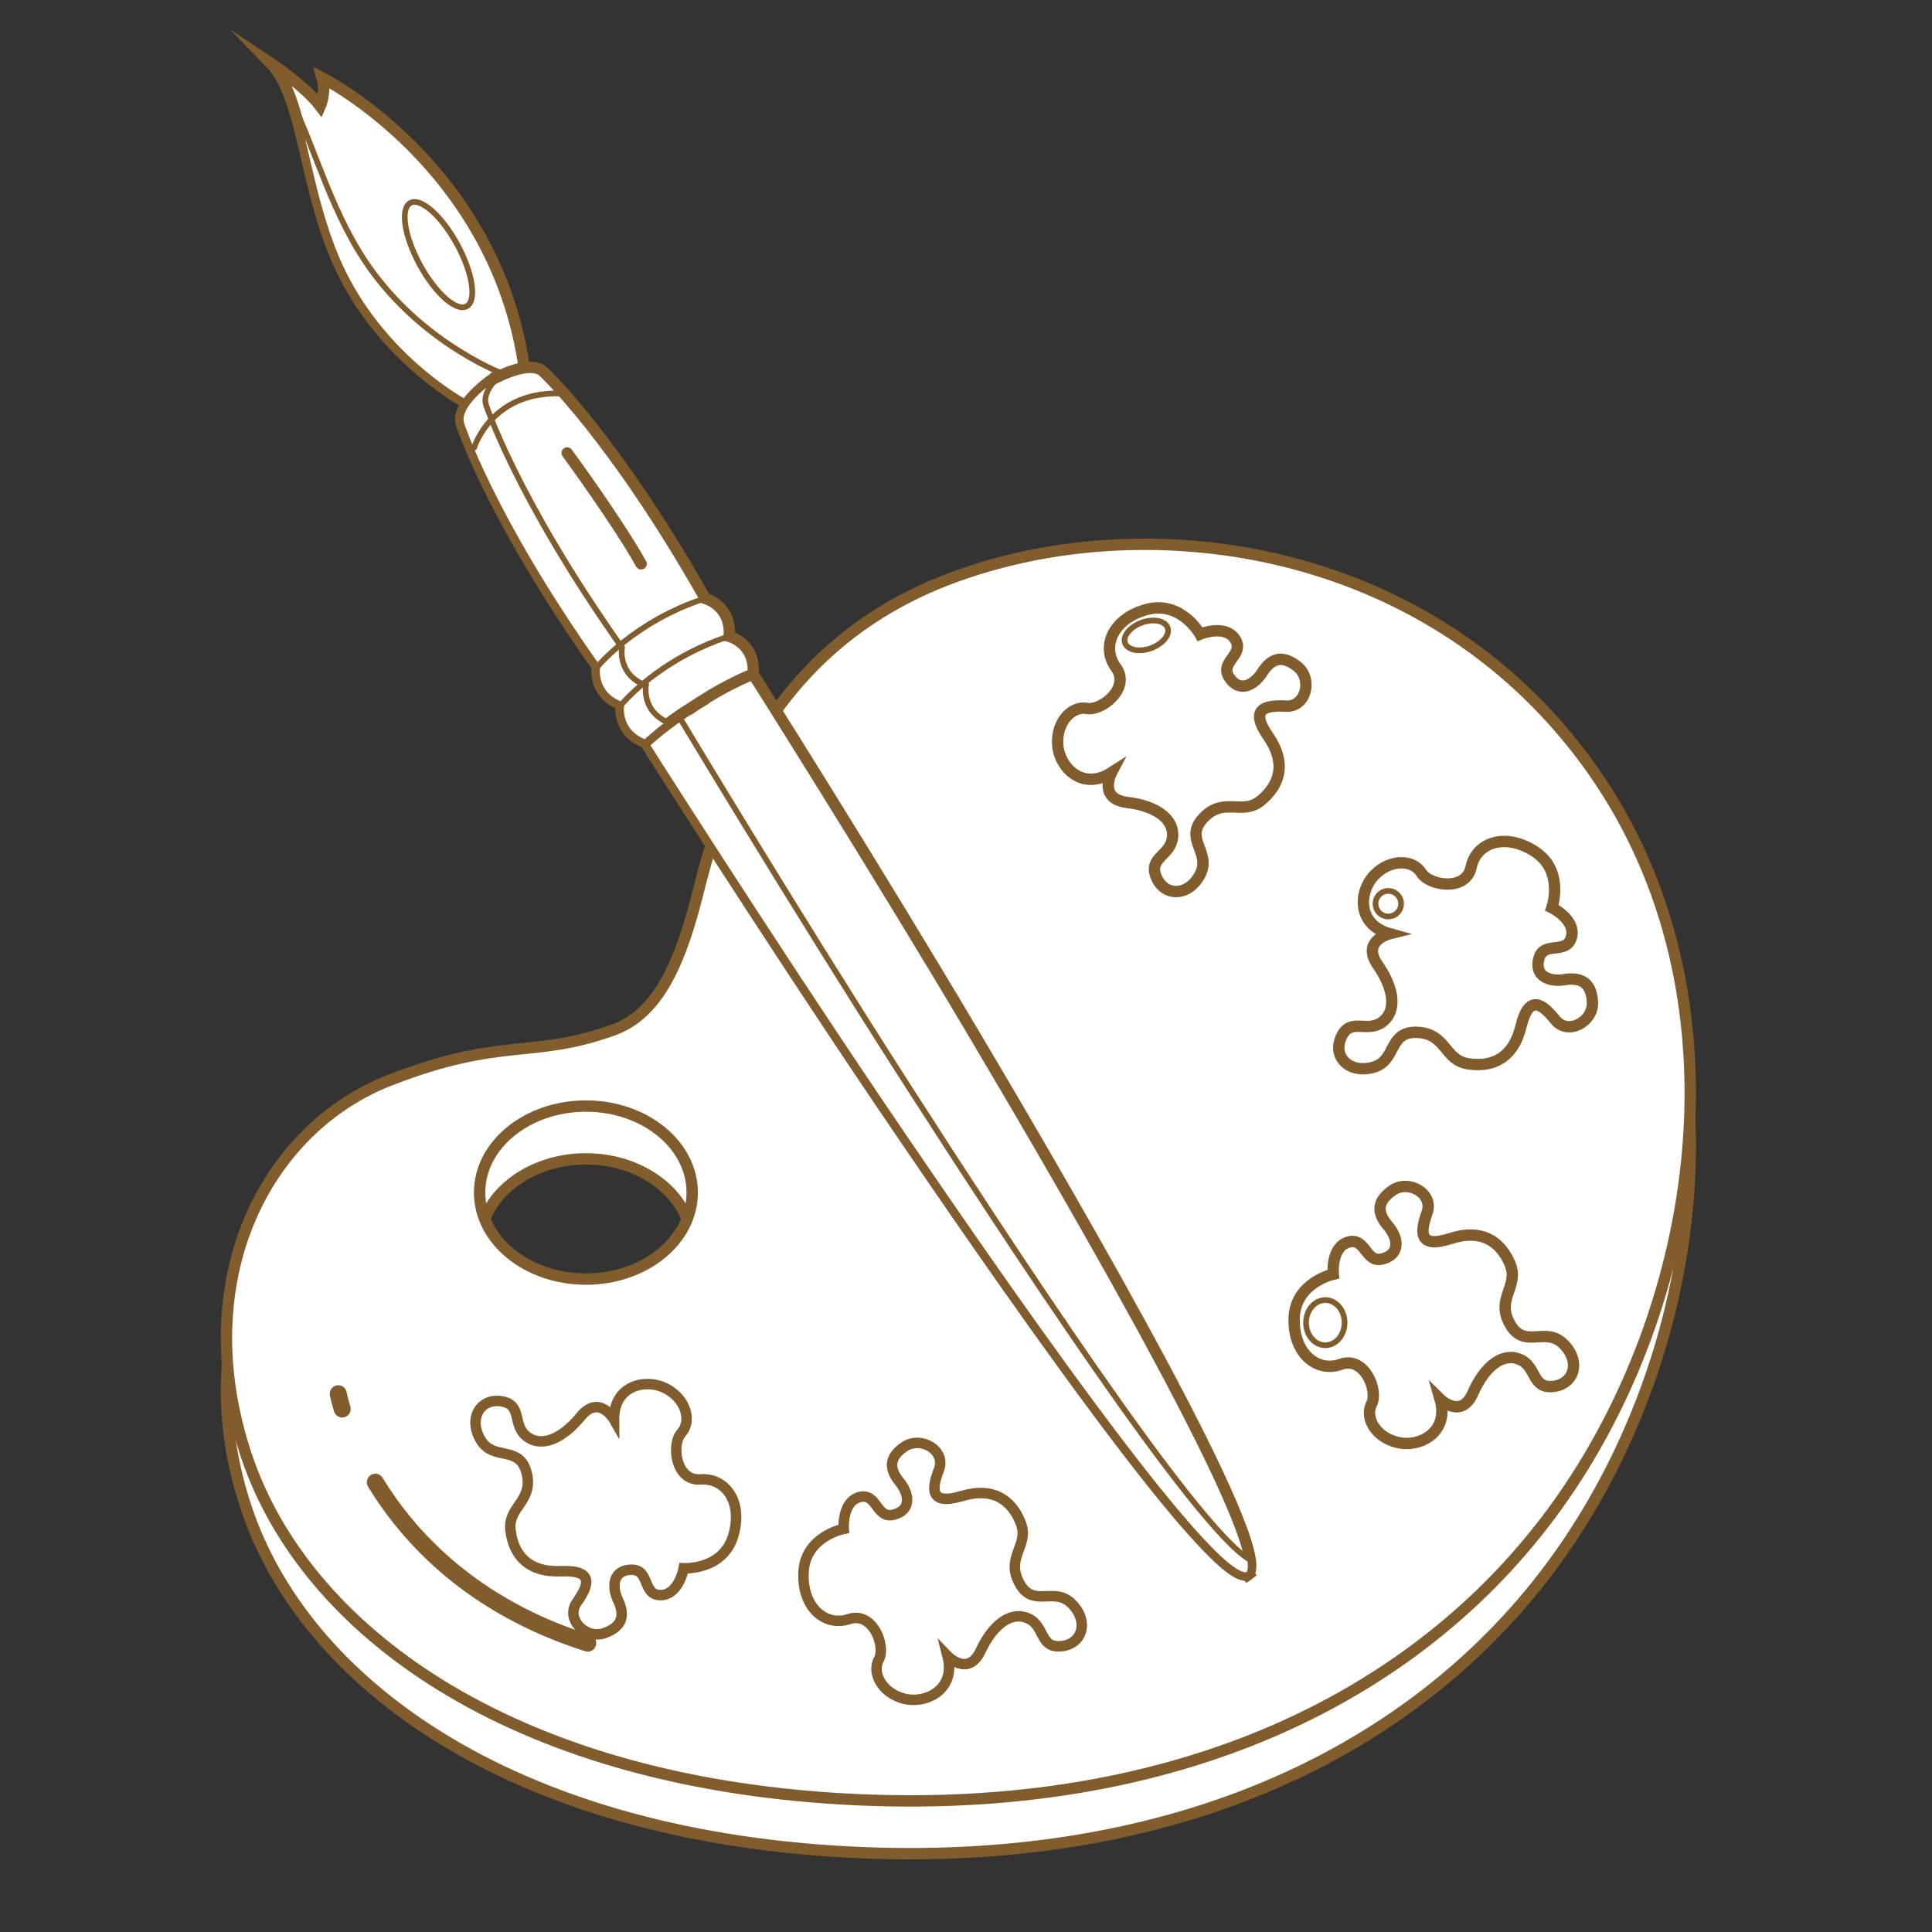 <?xml version="1.0" encoding="utf-8"?>
<!-- Generator: Adobe Illustrator 15.1.0, SVG Export Plug-In . SVG Version: 6.00 Build 0)  -->
<!DOCTYPE svg PUBLIC "-//W3C//DTD SVG 1.1//EN" "http://www.w3.org/Graphics/SVG/1.1/DTD/svg11.dtd">
<svg version="1.1" id="svg_2_0" xmlns="http://www.w3.org/2000/svg" xmlns:xlink="http://www.w3.org/1999/xlink" x="0px" y="0px"
	 width="85.04px" height="85.04px" viewBox="0 0 85.04 85.04" enable-background="new 0 0 85.04 85.04" xml:space="preserve">
<rect x="0" y="0" width="85.04" height="85.04" fill="#333333" stroke="none"/>
<path fill="#FFFFFF" stroke="#815C2D" stroke-width="0.5" stroke-miterlimit="10" d="M69.821,35.829
	c-7.154-9.721-19.629-11.283-28.16-7.982c-8.528,3.305-10.27,11.17-11.008,14.035c-0.824,3.212-1.854,5.128-3.668,5.781
	c-3.578,1.285-4.865,0.273-9.819,2.201c-5.486,2.135-8.896,8.807-6.327,16.51c2.56,7.684,11.559,14.313,26.327,15.137
	c14.769,0.824,25.647-4.652,31.647-13.301C75.049,59.219,76.977,45.551,69.821,35.829z M25.793,58.624
	c-2.586,0-4.682-1.705-4.682-3.809c0-2.102,2.096-3.805,4.682-3.805c2.581,0,4.676,1.703,4.676,3.805
	C30.469,56.918,28.375,58.624,25.793,58.624z"/>
<path fill="#FFFFFF" stroke="#815C2D" stroke-width="0.5" stroke-miterlimit="10" d="M69.821,33.509
	c-7.154-9.725-19.629-11.283-28.16-7.98c-8.528,3.301-10.27,11.166-11.008,14.033c-0.824,3.209-1.854,5.126-3.668,5.778
	c-3.578,1.285-4.865,0.275-9.819,2.203c-5.486,2.133-8.896,8.805-6.327,16.51c2.56,7.682,11.559,14.309,26.327,15.135
	s25.647-4.652,31.647-13.301C75.049,56.897,76.977,43.23,69.821,33.509z M25.793,56.301c-2.586,0-4.682-1.705-4.682-3.807
	c0-2.104,2.096-3.809,4.682-3.809c2.581,0,4.676,1.705,4.676,3.809C30.469,54.596,28.375,56.301,25.793,56.301z"/>
<path fill="#FFFFFF" d="M48.924,34.894c0,0-0.604,1.152,0.68,1.307c1.283,0.156,2.096,0.736,2.006,1.549
	c-0.09,0.811-1.088,0.879-0.709,1.756c0.381,0.877,1.445,0.828,1.934-0.152c0.486-0.98-0.752-1.539,0.143-2.475
	c0.896-0.934,1.697-0.078,2.521-0.754c0.82-0.676,1.156-1.629,0.316-2.846c-0.844-1.219-0.104-1.357,0.791-1.314
	c0.896,0.045,1.182-1.201,0.496-1.746c-0.688-0.541-1.166-0.33-1.541,0.264c-0.381,0.592-1.023,0.898-1.459,0.215
	c-0.438-0.682,0.697-0.992,0.266-1.67c-0.438-0.686-1.545-0.23-1.545-0.23s-0.836-1.492-2.348-1.084
	c-1.52,0.41-2.014,1.666-1.354,2.553c0.655,0.883-0.615,1.92-1.277,1.801c-0.666-0.113-1.354,0.596-1.288,1.594
	C46.618,34.655,47.645,35.716,48.924,34.894z"/>
<path fill="#FFFFFF" d="M61.168,41.983c0,0-1.27,0.316-0.525,1.375c0.738,1.061,0.844,2.055,0.178,2.529
	c-0.668,0.473-1.379-0.23-1.781,0.639c-0.403,0.865,0.34,1.631,1.396,1.34c1.055-0.285,0.65-1.584,1.939-1.539
	c1.295,0.047,1.189,1.219,2.24,1.383c1.051,0.162,1.986-0.219,2.336-1.658c0.35-1.438,0.941-0.979,1.506-0.279
	c0.562,0.701,1.686,0.08,1.637-0.789c-0.051-0.872-0.529-1.091-1.223-0.979c-0.691,0.115-1.354-0.168-1.131-0.946
	c0.221-0.779,1.201-0.134,1.426-0.916c0.221-0.775-0.855-1.301-0.855-1.301s0.561-1.617-0.75-2.475
	c-1.313-0.859-2.586-0.395-2.807,0.684c-0.227,1.082-1.846,0.822-2.197,0.244c-0.355-0.572-1.348-0.617-2.049,0.096
	C59.809,40.099,59.702,41.573,61.168,41.983z"/>
<path fill="#FFFFFF" d="M63.387,62.469c0,0,0.928,0.916,1.447-0.268c0.521-1.188,1.312-1.793,2.063-1.475
	c0.752,0.32,0.525,1.297,1.477,1.188s1.213-1.145,0.416-1.891c-0.795-0.754-1.691,0.271-2.328-0.854
	c-0.637-1.127,0.416-1.648,0.01-2.633c-0.408-0.979-1.223-1.58-2.629-1.127c-1.412,0.455-1.33-0.291-1.029-1.139
	s-0.811-1.479-1.527-0.979c-0.721,0.496-0.656,1.019-0.199,1.551c0.459,0.533,0.564,1.238-0.217,1.457
	c-0.773,0.222-0.742-0.954-1.521-0.735c-0.777,0.22-0.664,1.408-0.664,1.408s-1.67,0.366-1.722,1.937
	c-0.045,1.565,1.017,2.405,2.054,2.028c1.037-0.369,1.659,1.147,1.354,1.75c-0.309,0.604,0.178,1.472,1.148,1.696
	C62.491,64.612,63.805,63.934,63.387,62.469z"/>
<path fill="#FFFFFF" stroke="#815C2D" stroke-width="0.5" stroke-miterlimit="10" d="M48.924,34.007c0,0-0.604,1.154,0.68,1.311
	c1.283,0.152,2.096,0.732,2.006,1.547c-0.09,0.814-1.088,0.879-0.709,1.756c0.381,0.877,1.445,0.826,1.934-0.152
	c0.486-0.979-0.752-1.541,0.143-2.477c0.896-0.936,1.697-0.076,2.521-0.752c0.82-0.676,1.156-1.629,0.316-2.844
	c-0.844-1.219-0.104-1.359,0.791-1.314c0.896,0.043,1.182-1.203,0.496-1.748c-0.688-0.541-1.166-0.33-1.541,0.262
	c-0.381,0.594-1.023,0.9-1.459,0.213c-0.438-0.68,0.697-0.984,0.266-1.668c-0.438-0.684-1.545-0.229-1.545-0.229
	s-0.836-1.492-2.348-1.086c-1.52,0.41-2.014,1.668-1.354,2.555c0.655,0.885-0.615,1.922-1.277,1.801
	c-0.666-0.119-1.354,0.598-1.288,1.594C46.618,33.772,47.645,34.829,48.924,34.007z"/>
<path fill="#FFFFFF" stroke="#815C2D" stroke-width="0.5" stroke-miterlimit="10" d="M61.168,41.099c0,0-1.27,0.312-0.525,1.375
	c0.738,1.062,0.844,2.054,0.178,2.526c-0.668,0.473-1.379-0.229-1.781,0.641c-0.403,0.865,0.34,1.627,1.396,1.34
	c1.055-0.287,0.65-1.586,1.939-1.541c1.295,0.047,1.189,1.223,2.24,1.383c1.051,0.164,1.986-0.217,2.336-1.652
	c0.35-1.438,0.941-0.98,1.506-0.279c0.562,0.697,1.686,0.08,1.637-0.791c-0.051-0.873-0.529-1.09-1.223-0.982
	c-0.691,0.115-1.354-0.164-1.131-0.941c0.221-0.78,1.201-0.137,1.426-0.916c0.221-0.777-0.855-1.307-0.855-1.307
	s0.561-1.615-0.75-2.471c-1.313-0.857-2.586-0.395-2.807,0.686c-0.227,1.08-1.846,0.82-2.197,0.244
	c-0.355-0.578-1.348-0.619-2.049,0.094C59.809,39.214,59.702,40.69,61.168,41.099z"/>
<path fill="#FFFFFF" stroke="#815C2D" stroke-width="0.5" stroke-miterlimit="10" d="M63.387,61.584c0,0,0.928,0.916,1.447-0.27
	c0.521-1.186,1.312-1.793,2.063-1.477c0.752,0.322,0.525,1.299,1.477,1.188s1.213-1.144,0.416-1.892
	c-0.795-0.75-1.691,0.271-2.328-0.854c-0.637-1.13,0.416-1.648,0.01-2.632c-0.408-0.979-1.223-1.582-2.629-1.129
	c-1.412,0.455-1.33-0.291-1.029-1.138c0.301-0.844-0.811-1.479-1.527-0.979c-0.721,0.496-0.656,1.019-0.199,1.548
	c0.459,0.534,0.564,1.241-0.217,1.459c-0.773,0.223-0.742-0.953-1.521-0.736c-0.777,0.224-0.664,1.412-0.664,1.412
	s-1.67,0.367-1.722,1.933c-0.045,1.567,1.017,2.41,2.054,2.035c1.037-0.373,1.659,1.146,1.354,1.745
	c-0.309,0.604,0.178,1.472,1.148,1.695C62.491,63.727,63.805,63.049,63.387,61.584z"/>
<path fill="#FFFFFF" stroke="#815C2D" stroke-width="0.5" stroke-miterlimit="10" d="M20.454,17.694c0,0-3.194-1.699-5.136-5.275
	s-1.833-8.016-3.405-9.639c0,0,1.513,1.006,2.185,1.893c0,0,0.268-0.609,0.078-1.252c0,0,7.625,3.842,8.901,12.781l-0.409,0.617
	L20.454,17.694z"/>
<path fill="#FFFFFF" stroke="#815C2D" stroke-width="0.25" stroke-miterlimit="10" d="M23.053,16.06l-0.783,0.447
	c0,0-3.407-1.229-5.835-4.494c-1.827-2.455-2.575-5.564-3.594-7.539c0.722,2.102,1.025,5.268,2.478,7.945
	c1.94,3.576,5.136,5.275,5.136,5.275l2.214-0.875l0.409-0.617C23.068,16.153,23.06,16.107,23.053,16.06z"/>
<path fill="#FFFFFF" stroke="#815C2D" stroke-width="0.5" stroke-miterlimit="10" d="M30.442,30.179l-0.108-0.172l-0.157,0.223
	l-0.265,0.049l0.107,0.168l-1.615,2.236c0,0,5.262,8.303,10.33,15.8c4.978,7.352,14.534,21.209,16.155,20.844l0.018,0.021
	c0.016-0.01,0.02-0.025,0.027-0.037c0.016-0.004,0.033-0.004,0.047-0.016l-0.014-0.021c1.027-1.311-7.42-15.873-11.944-23.508
	c-4.609-7.786-9.873-16.093-9.873-16.093L30.442,30.179z"/>
<path fill="#FFFFFF" stroke="#815C2D" stroke-width="0.25" stroke-miterlimit="10" d="M55.028,68.657
	c-2.387-1.34-10.748-14.131-15.231-21.121c-4.886-7.619-9.941-16.051-9.941-16.051l1.063-1.398l-0.477,0.092l-0.108-0.172
	l-0.157,0.223l-0.265,0.049l0.107,0.168l-1.615,2.236c0,0,5.262,8.303,10.33,15.8c4.978,7.352,14.533,21.209,16.154,20.842
	l0.019,0.023c0.016-0.01,0.02-0.025,0.026-0.037c0.019-0.004,0.032-0.004,0.047-0.016l-0.015-0.021
	C55.059,69.163,55.067,68.95,55.028,68.657z"/>
<path fill="#FFFFFF" stroke="#815C2D" stroke-width="0.5" stroke-miterlimit="10" d="M32.097,28.007
	c0.106-1.357-1.058-1.668-1.058-1.668c-4.021-7.111-7.141-10.002-7.141-10.002c-0.58-0.475-1.902,0.191-2.234,0.373l-0.005-0.004
	c0,0-0.014,0.012-0.034,0.023c-0.024,0.014-0.038,0.025-0.038,0.025l0.003,0.002c-0.311,0.227-1.475,1.137-1.294,1.861
	c0,0,1.282,4.057,5.995,10.732c0,0-0.216,1.184,1.058,1.666c0,0-0.219,1.182,1.055,1.666c0,0,0.775-0.752,2.051-1.549l0.005,0.006
	c0.07-0.049,0.139-0.094,0.208-0.137c0.069-0.045,0.139-0.086,0.211-0.129l-0.006-0.01c1.271-0.811,2.277-1.191,2.277-1.191
	C33.261,28.315,32.097,28.007,32.097,28.007z"/>
<path fill="#FFFFFF" stroke="#815C2D" stroke-width="0.25" stroke-miterlimit="10" d="M28.433,30.173
	c-1.271-0.484-1.055-1.666-1.055-1.666c-4.713-6.676-5.998-10.73-5.998-10.73c-0.095-0.393,0.198-0.832,0.536-1.193
	c-0.104,0.051-0.194,0.094-0.252,0.127l-0.005-0.004c0,0-0.014,0.012-0.034,0.023c-0.024,0.014-0.038,0.025-0.038,0.025l0.002,0.002
	c-0.31,0.227-1.474,1.137-1.293,1.861c0,0,1.282,4.057,5.995,10.732c0,0-0.216,1.184,1.058,1.666c0,0-0.219,1.182,1.055,1.666
	c0,0,0.386-0.369,1.047-0.863C28.226,31.327,28.433,30.173,28.433,30.173z"/>
<path fill="none" stroke="#815C2D" stroke-width="0.25" stroke-linecap="round" stroke-linejoin="round" d="M26.292,29.351
	c0,0,1.632-2.002,4.748-3.012"/>
<path fill="none" stroke="#815C2D" stroke-width="0.25" stroke-linecap="round" stroke-linejoin="round" d="M20.874,19.696
	c0,0,0.738-2.447,3.757-2.377"/>
<path fill="none" stroke="#815C2D" stroke-width="0.25" stroke-linecap="round" stroke-linejoin="round" d="M27.349,31.017
	c0,0,1.632-2,4.748-3.01"/>
<path fill="#FFFFFF" stroke="#815C2D" stroke-width="0.25" stroke-miterlimit="10" d="M51.395,27.63
	c0.113,0.311-0.217,0.713-0.734,0.902c-0.518,0.186-1.021,0.084-1.141-0.225c-0.109-0.311,0.219-0.713,0.736-0.902
	C50.776,27.22,51.282,27.321,51.395,27.63z"/>
<circle fill="#FFFFFF" stroke="#815C2D" stroke-width="0.25" stroke-miterlimit="10" cx="61.108" cy="39.778" r="0.563"/>
<ellipse fill="#FFFFFF" stroke="#815C2D" stroke-width="0.25" stroke-miterlimit="10" cx="58.336" cy="58.219" rx="0.848" ry="0.994"/>
<circle fill="#FFFFFF" cx="61.952" cy="38.7" r="0.182"/>
<ellipse transform="matrix(0.478 0.878 -0.878 0.478 19.922 -11.1)" fill="#FFFFFF" stroke="#815C2D" stroke-width="0.25" stroke-miterlimit="10" cx="19.301" cy="11.214" rx="2.591" ry="0.937"/>
<path fill="none" stroke="#815C2D" stroke-width="0.5" stroke-linecap="round" stroke-linejoin="round" d="M24.964,19.937
	c0,0,2.172,2.953,3.256,4.881"/>
<path fill="none" stroke="#815C2D" stroke-width="0.75" stroke-linecap="round" stroke-linejoin="round" d="M16.521,65.243
	c1.498,2.459,4.279,5.469,9.348,7.082"/>
<path fill="none" stroke="#815C2D" stroke-width="0.75" stroke-linecap="round" stroke-linejoin="round" d="M14.89,61.348
	c0,0,0.047,0.248,0.172,0.67"/>
<path fill="#FFFFFF" stroke="#815C2D" stroke-width="0.461" d="M27.027,62.481c0,0-0.65-1.133-1.469-0.131
	c-0.818,1-1.742,1.381-2.385,0.867c-0.639-0.508-0.158-1.389-1.104-1.537c-0.943-0.148-1.473,0.779-0.904,1.713
	c0.568,0.938,1.707,0.191,2.018,1.447c0.307,1.254-0.846,1.475-0.711,2.529c0.131,1.055,0.756,1.854,2.232,1.791
	c1.479-0.061,1.203,0.639,0.686,1.371c-0.516,0.73,0.387,1.641,1.211,1.354c0.824-0.289,0.904-0.811,0.604-1.443
	c-0.299-0.637-0.213-1.346,0.6-1.348c0.809-0.004,0.465,1.121,1.271,1.117c0.809-0.004,1.018-1.18,1.018-1.18
	s1.711,0.094,2.172-1.406c0.465-1.496-0.33-2.59-1.434-2.506c-1.1,0.082-1.293-1.551-0.84-2.045
	c0.457-0.504,0.229-1.467-0.654-1.943C28.458,60.653,27.015,60.956,27.027,62.481z"/>
<path fill="#FFFFFF" stroke="#815C2D" stroke-width="0.461" d="M41.708,72.893c0,0,0.906,0.939,1.453-0.23
	c0.549-1.17,1.355-1.766,2.103-1.422c0.741,0.34,0.489,1.309,1.444,1.219c0.949-0.086,1.238-1.107,0.459-1.877
	c-0.774-0.771-1.699,0.229-2.305-0.914c-0.609-1.139,0.453-1.637,0.07-2.625c-0.385-0.994-1.186-1.611-2.604-1.191
	c-1.418,0.42-1.322-0.324-1-1.162c0.324-0.836-0.773-1.496-1.504-1.02c-0.729,0.48-0.678,1.004-0.232,1.551
	c0.443,0.543,0.533,1.25-0.254,1.449c-0.783,0.199-0.721-0.977-1.506-0.773c-0.779,0.203-0.695,1.396-0.695,1.396
	s-1.682,0.324-1.766,1.89c-0.086,1.565,0.951,2.433,2,2.082c1.047-0.347,1.633,1.187,1.311,1.778
	c-0.318,0.597,0.141,1.478,1.109,1.726C40.763,75.016,42.089,74.37,41.708,72.893z"/>
</svg>
